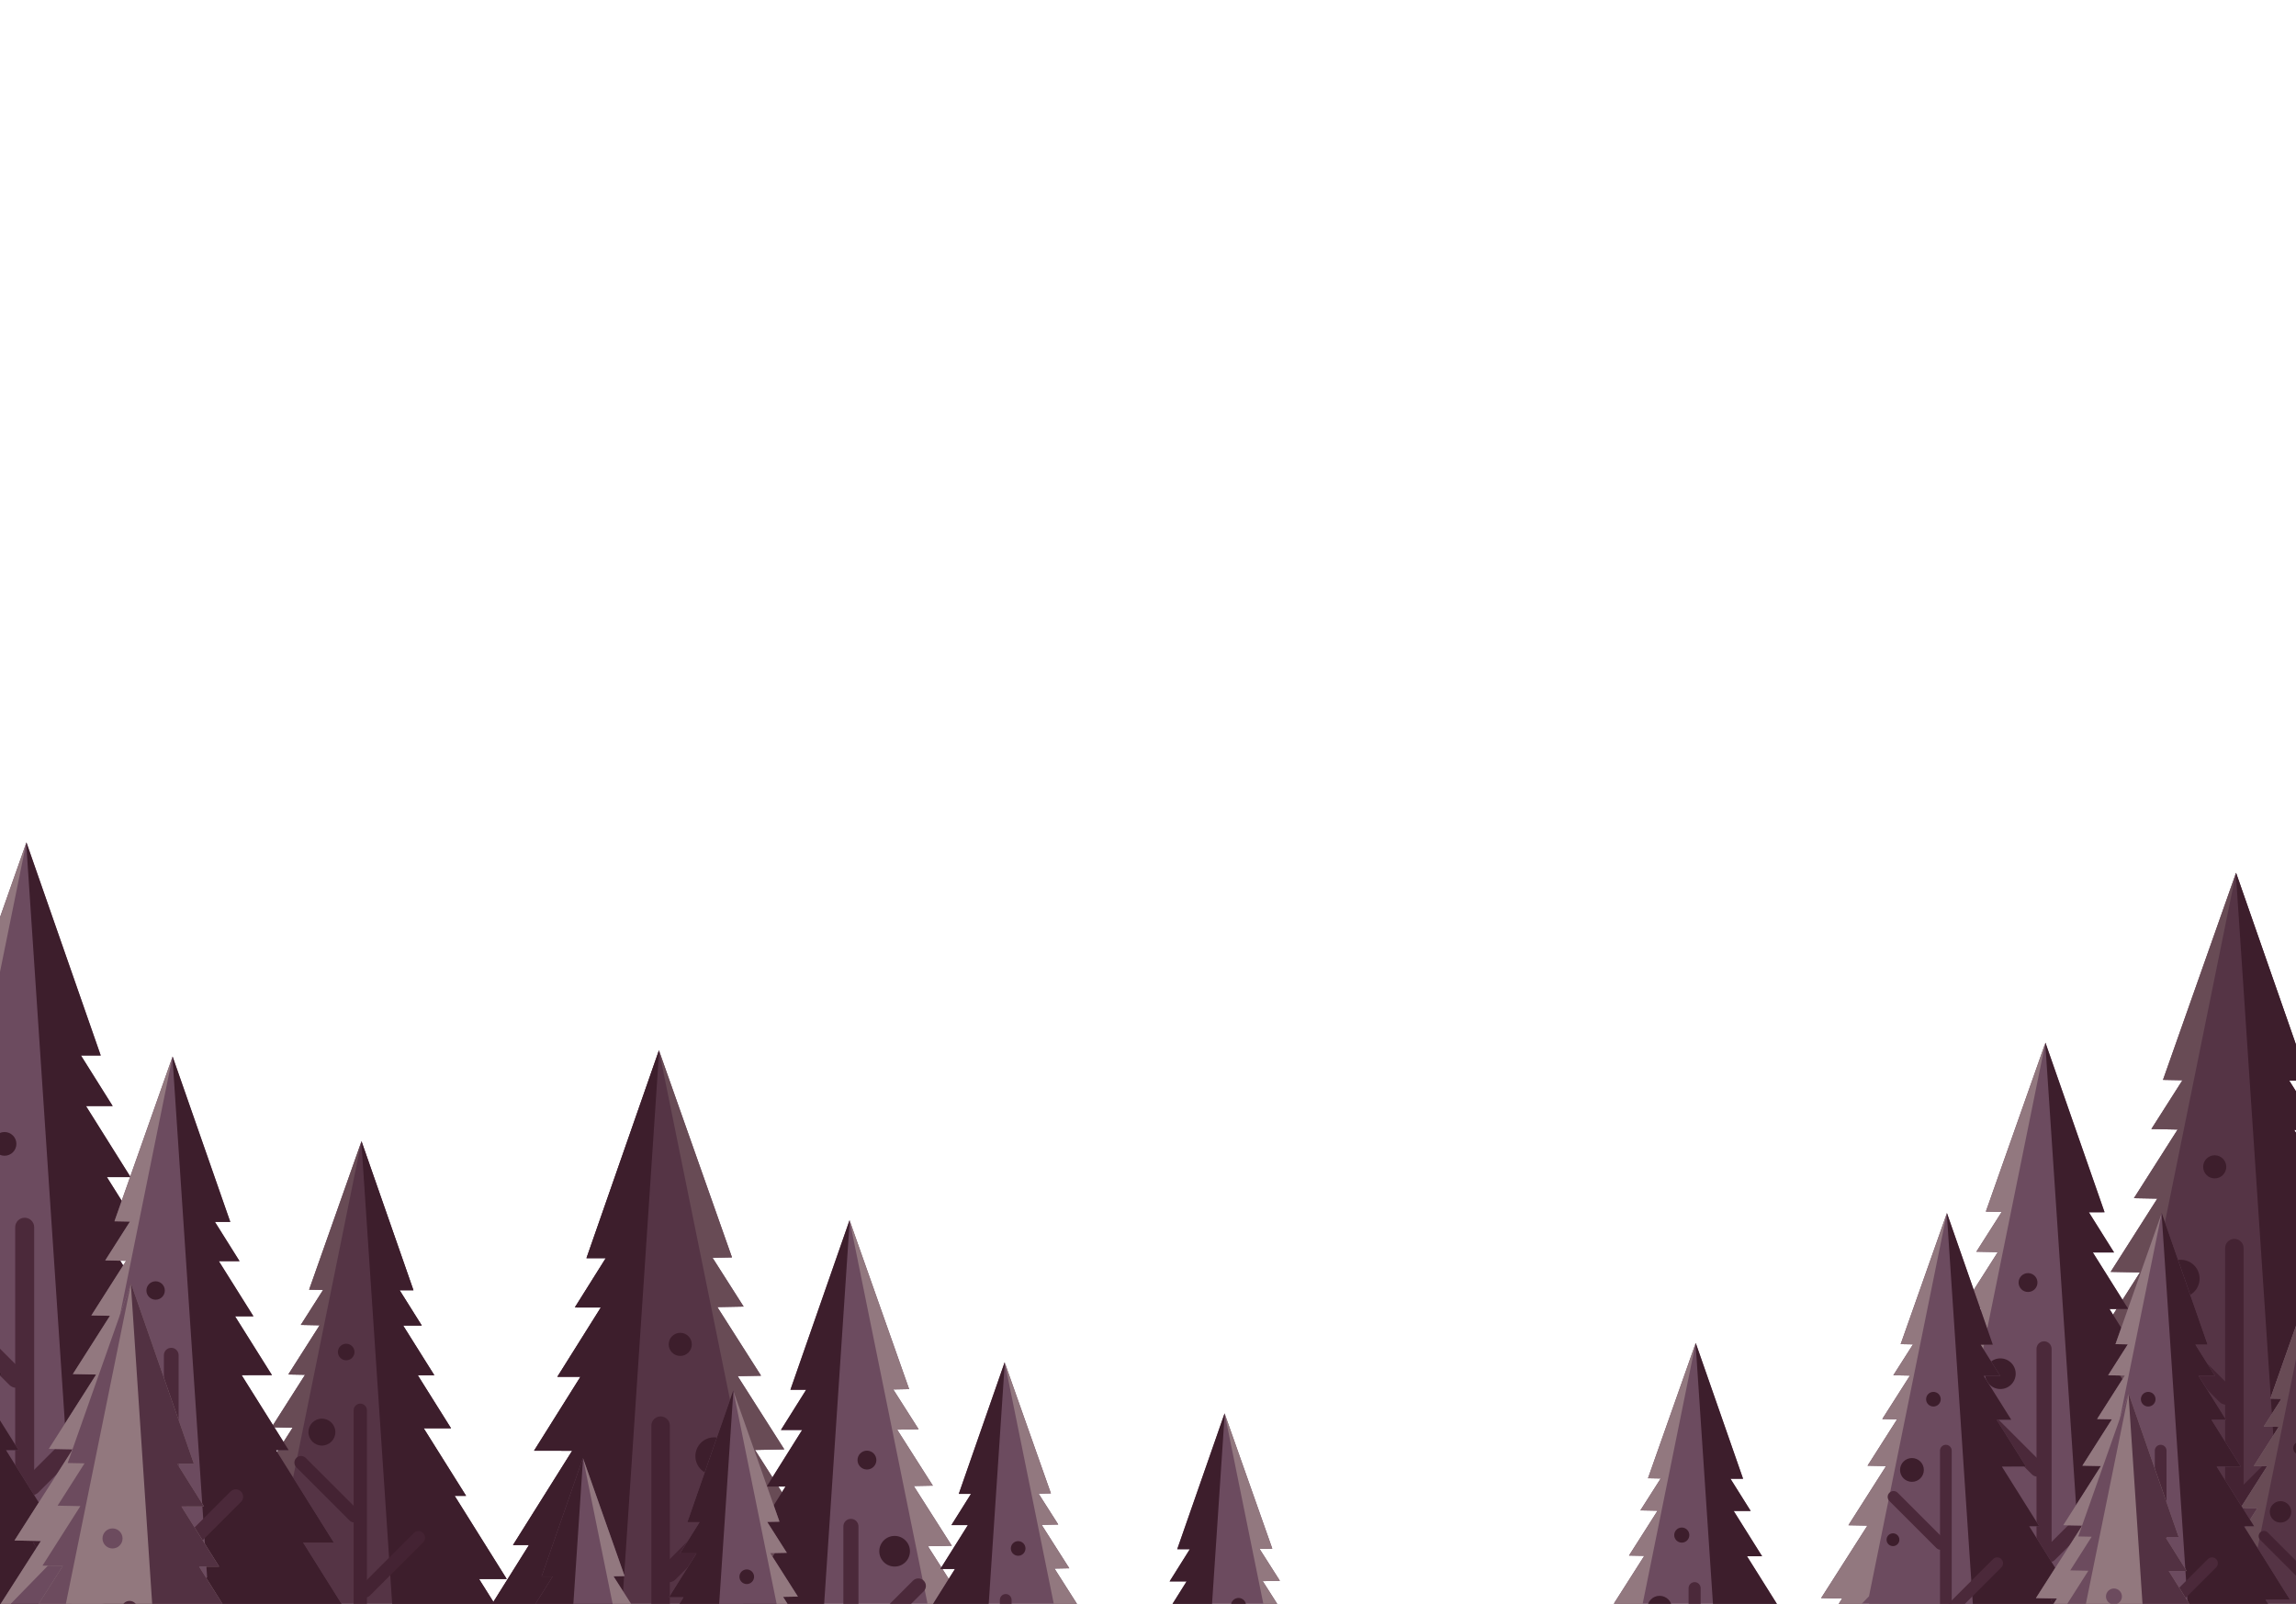 <?xml version="1.0" encoding="UTF-8" standalone="no"?>
<svg
   xmlns:dc="http://purl.org/dc/elements/1.1/"
   xmlns:cc="http://creativecommons.org/ns#"
   xmlns:rdf="http://www.w3.org/1999/02/22-rdf-syntax-ns#"
   xmlns:svg="http://www.w3.org/2000/svg"
   xmlns="http://www.w3.org/2000/svg"
   xmlns:sodipodi="http://sodipodi.sourceforge.net/DTD/sodipodi-0.dtd"
   xmlns:inkscape="http://www.inkscape.org/namespaces/inkscape"
   version="1.1"
   id="svg2"
   xml:space="preserve"
   width="1135.907"
   height="793.707"
   viewBox="0 0 1135.907 793.707"
   sodipodi:docname="Flag 03.ai"><defs
     id="defs6"><clipPath
       clipPathUnits="userSpaceOnUse"
       id="clipPath1092"><path
         id="path1090" /></clipPath></defs><sodipodi:namedview
     pagecolor="#ffffff"
     bordercolor="#666666"
     borderopacity="1"
     objecttolerance="10"
     gridtolerance="10"
     guidetolerance="10"
     inkscape:pageopacity="0"
     inkscape:pageshadow="2"
     inkscape:window-width="640"
     inkscape:window-height="480"
     id="namedview4" /><g
     id="g10"
     inkscape:groupmode="layer"
     inkscape:label="Flag 03"
     transform="matrix(1.333,0,0,-1.333,0,793.707)"><path
       d="M 0,0 H 851.93 V 595.281 H 0 Z"
       style="fill:#c1edfe;fill-opacity:0;fill-rule:nonzero;stroke:none"
       id="path12" /><g
       id="g14"><g
         id="g16"
         clip-path="url(#clipPath20)"><g
           id="g634"
           transform="translate(177.798,9.217)"><path
             d="m 0,0 h 10.268 l -19.326,30.881 4.245,0.004 -15.738,25.085 10.142,0.01 -12.338,19.668 6.141,0.007 -11.567,18.44 6.92,0.008 -8.226,13.112 5.126,0.006 -19.276,55.295 -19.433,-55.088 5.176,-0.1 -8.268,-12.984 6.988,-0.138 -11.626,-18.261 6.221,-0.12 -12.407,-19.488 7.789,-0.15 -15.832,-24.871 7.985,-0.154 -19.447,-30.473 8.819,-0.18 -19.876,-31.06 40.19,-0.821 h 87.035 z"
             style="fill:#6c4b5f;fill-opacity:1;fill-rule:nonzero;stroke:none"
             id="path636" /></g><g
           id="g638"
           transform="translate(134.114,171.576)"><path
             d="m 0,0 v 0 l -19.378,-54.932 5.176,-0.099 -8.269,-12.985 6.989,-0.137 -11.626,-18.261 6.22,-0.12 -12.406,-19.488 7.788,-0.151 -15.832,-24.87 7.985,-0.154 -19.447,-30.473 8.82,-0.181 -19.876,-31.059 31.166,31.99 z"
             style="fill:#92787f;fill-opacity:1;fill-rule:nonzero;stroke:none"
             id="path640" /></g><g
           id="g642"
           transform="translate(197.482,-22.155)"><path
             d="m 0,0 -19.685,31.372 h 10.268 l -19.325,30.881 4.244,0.004 -15.737,25.085 10.141,0.011 -12.338,19.668 6.141,0.006 -11.566,18.44 6.919,0.008 -8.226,13.112 5.127,0.006 -19.276,55.295 -0.055,-0.157 L -51.767,19.688 -127.225,0.821 -87.034,0 Z"
             style="fill:#3d1e2c;fill-opacity:1;fill-rule:nonzero;stroke:none"
             id="path644" /></g><g
           id="g646"
           transform="translate(136.18,-78.22)"><path
             d="m 0,0 c 0,-1.358 -1.103,-2.459 -2.462,-2.459 -1.357,0 -2.459,1.101 -2.459,2.459 v 150.094 c 0,1.358 1.102,2.462 2.459,2.462 1.359,0 2.462,-1.104 2.462,-2.462 z"
             style="fill:#4b293a;fill-opacity:1;fill-rule:nonzero;stroke:none"
             id="path648" /></g><g
           id="g650"
           transform="translate(137.259,3.04)"><path
             d="m 0,0 c -0.96,-0.96 -2.519,-0.96 -3.479,0.002 -0.96,0.96 -0.96,2.517 0,3.477 l 19.772,19.776 c 0.962,0.957 2.519,0.957 3.481,0 0.96,-0.962 0.96,-2.52 0,-3.482 z"
             style="fill:#4b293a;fill-opacity:1;fill-rule:nonzero;stroke:none"
             id="path652" /></g><g
           id="g654"
           transform="translate(133.246,34.407)"><path
             d="m 0,0 c 0.961,-0.96 0.961,-2.519 0,-3.481 -0.961,-0.959 -2.519,-0.959 -3.48,0 l -19.774,19.774 c -0.96,0.962 -0.96,2.519 0,3.481 0.962,0.959 2.519,0.959 3.481,0 z"
             style="fill:#4b293a;fill-opacity:1;fill-rule:nonzero;stroke:none"
             id="path656" /></g><g
           id="g658"
           transform="translate(131.568,93.498)"><path
             d="m 0,0 c 0,-1.698 -1.378,-3.075 -3.076,-3.075 -1.697,0 -3.075,1.377 -3.075,3.075 0,1.699 1.378,3.076 3.075,3.076 C -1.378,3.076 0,1.699 0,0"
             style="fill:#3d1e2c;fill-opacity:1;fill-rule:nonzero;stroke:none"
             id="path660" /></g><g
           id="g662"
           transform="translate(114.189,34.442)"><path
             d="m 0,0 c 0,-1.486 -1.204,-2.691 -2.69,-2.691 -1.488,0 -2.692,1.205 -2.692,2.691 0,1.486 1.204,2.691 2.692,2.691 C -1.204,2.691 0,1.486 0,0"
             style="fill:#3d1e2c;fill-opacity:1;fill-rule:nonzero;stroke:none"
             id="path664" /></g><g
           id="g666"
           transform="translate(124.469,63.764)"><path
             d="m 0,0 c 0,-2.76 -2.239,-4.998 -4.999,-4.998 -2.76,0 -4.997,2.238 -4.997,4.998 0,2.763 2.237,4.999 4.997,4.999 C -2.239,4.999 0,2.763 0,0"
             style="fill:#3d1e2c;fill-opacity:1;fill-rule:nonzero;stroke:none"
             id="path668" /></g><g
           id="g670"><g
             id="g672" /><g
             id="g684"><g
               clip-path="url(#clipPath676)"
               opacity="0.5"
               id="g682"><g
                 transform="translate(197.482,-22.155)"
                 id="g680"><path
                   d="m 0,0 -19.685,31.372 h 10.268 l -19.325,30.881 4.244,0.004 -15.737,25.085 10.141,0.011 -12.338,19.668 6.141,0.006 -11.566,18.44 6.919,0.008 -8.226,13.112 5.127,0.006 -19.276,55.295 -19.433,-55.088 5.176,-0.1 -8.269,-12.984 6.988,-0.138 -11.626,-18.261 6.221,-0.12 -12.406,-19.488 7.788,-0.15 -15.832,-24.871 7.985,-0.154 -19.447,-30.472 8.819,-0.181 L -127.225,0.821 -87.034,0 h 20.81 v -56.064 c 0,-1.359 1.102,-2.459 2.459,-2.459 1.36,0 2.462,1.1 2.462,2.459 l 0,56.064 z"
                   style="fill:#3d1e2c;fill-opacity:1;fill-rule:nonzero;stroke:none"
                   id="path678" /></g></g></g></g><g
           id="g686"
           transform="translate(72.221,50.191)"><path
             d="m 0,0 h 14.69 l -27.648,44.182 6.072,0.006 -22.513,35.886 14.508,0.016 -17.651,28.136 8.786,0.009 -16.548,26.381 9.9,0.011 -11.77,18.76 7.336,0.008 -27.578,79.106 -27.8,-78.81 7.403,-0.142 -11.828,-18.578 9.995,-0.194 -16.63,-26.127 8.899,-0.171 -17.748,-27.878 11.142,-0.217 -22.652,-35.581 11.424,-0.221 -27.82,-43.594 12.615,-0.258 -28.435,-44.436 57.499,-1.175 H 28.163 Z"
             style="fill:#6c4b5f;fill-opacity:1;fill-rule:nonzero;stroke:none"
             id="path688" /></g><g
           id="g690"
           transform="translate(9.726,282.469)"><path
             d="m 0,0 v 0 l -27.721,-78.586 7.403,-0.143 -11.828,-18.578 9.996,-0.193 -16.631,-26.127 8.899,-0.172 -17.748,-27.878 11.142,-0.217 -22.652,-35.581 11.424,-0.22 -27.82,-43.594 12.615,-0.258 -28.434,-44.436 44.588,45.767 z"
             style="fill:#92787f;fill-opacity:1;fill-rule:nonzero;stroke:none"
             id="path692" /></g><g
           id="g694"
           transform="translate(100.384,5.311)"><path
             d="m 0,0 -28.163,44.881 h 14.69 l -27.648,44.182 6.072,0.006 -22.514,35.886 14.509,0.016 -17.651,28.135 8.786,0.01 -16.548,26.381 9.9,0.011 -11.77,18.76 7.336,0.007 -27.578,79.107 -0.079,-0.224 L -74.059,28.168 -182.014,1.175 -124.515,0 Z"
             style="fill:#3d1e2c;fill-opacity:1;fill-rule:nonzero;stroke:none"
             id="path696" /></g><g
           id="g698"
           transform="translate(12.681,-74.897)"><path
             d="m 0,0 c 0,-1.94 -1.577,-3.517 -3.521,-3.517 -1.944,0 -3.518,1.577 -3.518,3.517 v 214.73 c 0,1.945 1.574,3.52 3.518,3.52 1.944,0 3.521,-1.575 3.521,-3.52 z"
             style="fill:#4b293a;fill-opacity:1;fill-rule:nonzero;stroke:none"
             id="path700" /></g><g
           id="g702"
           transform="translate(14.226,41.355)"><path
             d="m 0,0 c -1.374,-1.373 -3.604,-1.373 -4.979,0.003 -1.375,1.373 -1.375,3.602 0,4.976 L 23.31,33.268 c 1.375,1.373 3.603,1.373 4.978,0 1.374,-1.373 1.374,-3.603 0,-4.979 z"
             style="fill:#4b293a;fill-opacity:1;fill-rule:nonzero;stroke:none"
             id="path704" /></g><g
           id="g706"
           transform="translate(8.484,86.232)"><path
             d="m 0,0 c 1.374,-1.374 1.374,-3.604 0,-4.979 -1.375,-1.375 -3.604,-1.375 -4.979,0 l -28.289,28.29 c -1.375,1.374 -1.375,3.602 0,4.977 1.376,1.374 3.604,1.374 4.98,0 z"
             style="fill:#4b293a;fill-opacity:1;fill-rule:nonzero;stroke:none"
             id="path708" /></g><g
           id="g710"
           transform="translate(6.084,170.769)"><path
             d="m 0,0 c 0,-2.432 -1.972,-4.4 -4.4,-4.4 -2.429,0 -4.401,1.968 -4.401,4.4 0,2.429 1.972,4.4 4.401,4.4 C -1.972,4.4 0,2.429 0,0"
             style="fill:#3d1e2c;fill-opacity:1;fill-rule:nonzero;stroke:none"
             id="path712" /></g><g
           id="g714"
           transform="translate(12.289,22.761)"><path
             d="m 0,0 h 11.399 l -21.456,34.287 4.712,0.004 -17.47,27.851 11.258,0.011 -13.698,21.835 6.818,0.008 -12.841,20.472 7.682,0.01 -9.133,14.558 5.693,0.006 -21.403,61.39 -21.573,-61.161 5.744,-0.11 -9.177,-14.416 7.756,-0.15 -12.907,-20.277 6.907,-0.132 -13.774,-21.637 8.647,-0.167 -17.579,-27.613 8.866,-0.17 -21.591,-33.831 9.791,-0.202 -22.067,-34.483 44.623,-0.912 h 96.628 z"
             style="fill:#6c4b5f;fill-opacity:1;fill-rule:nonzero;stroke:none"
             id="path716" /></g><g
           id="g718"
           transform="translate(34.145,-12.068)"><path
             d="m 0,0 -21.855,34.829 h 11.399 l -21.456,34.287 4.712,0.004 -17.471,27.851 11.259,0.011 -13.698,21.835 6.818,0.008 -12.842,20.472 7.683,0.01 -9.133,14.558 5.692,0.006 -21.403,61.39 -0.06,-0.174 L -57.473,21.857 -141.251,0.912 -96.629,0 Z"
             style="fill:#3d1e2c;fill-opacity:1;fill-rule:nonzero;stroke:none"
             id="path720" /></g><g
           id="g722"
           transform="translate(112.496,22.761)"><path
             d="m 0,0 h 11.4 l -21.456,34.287 4.712,0.004 -17.47,27.851 11.257,0.011 -13.697,21.835 6.818,0.008 -12.841,20.472 7.681,0.01 -9.133,14.558 5.694,0.006 -21.403,61.39 -21.574,-61.161 5.744,-0.11 -9.177,-14.416 7.756,-0.15 -12.906,-20.277 6.906,-0.132 -13.773,-21.637 8.647,-0.167 -17.579,-27.613 8.866,-0.17 -21.591,-33.831 9.79,-0.202 -22.067,-34.483 44.623,-0.912 h 96.628 z"
             style="fill:#6c4b5f;fill-opacity:1;fill-rule:nonzero;stroke:none"
             id="path724" /></g><g
           id="g726"
           transform="translate(63.997,203.019)"><path
             d="m 0,0 v 0 l -21.513,-60.986 5.744,-0.111 -9.177,-14.416 7.756,-0.15 -12.906,-20.276 6.906,-0.133 -13.773,-21.637 8.647,-0.167 -17.579,-27.613 8.866,-0.17 -21.591,-33.831 9.79,-0.201 -22.066,-34.484 34.603,35.516 z"
             style="fill:#92787f;fill-opacity:1;fill-rule:nonzero;stroke:none"
             id="path728" /></g><g
           id="g730"
           transform="translate(134.352,-12.068)"><path
             d="m 0,0 -21.855,34.829 h 11.4 l -21.456,34.287 4.712,0.004 -17.471,27.851 11.258,0.011 -13.697,21.835 6.818,0.008 -12.842,20.472 7.682,0.01 -9.133,14.558 5.693,0.006 -21.403,61.39 -0.06,-0.174 L -57.473,21.857 -141.251,0.912 -96.629,0 Z"
             style="fill:#3d1e2c;fill-opacity:1;fill-rule:nonzero;stroke:none"
             id="path732" /></g><g
           id="g734"
           transform="translate(66.29,-74.314)"><path
             d="m 0,0 c 0,-1.506 -1.224,-2.729 -2.732,-2.729 -1.508,0 -2.731,1.223 -2.731,2.729 v 166.642 c 0,1.508 1.223,2.731 2.731,2.731 1.508,0 2.732,-1.223 2.732,-2.731 z"
             style="fill:#4b293a;fill-opacity:1;fill-rule:nonzero;stroke:none"
             id="path736" /></g><g
           id="g738"
           transform="translate(67.489,15.902)"><path
             d="m 0,0 c -1.066,-1.063 -2.797,-1.063 -3.864,0.002 -1.066,1.068 -1.066,2.796 0,3.864 l 21.953,21.952 c 1.067,1.067 2.797,1.067 3.864,0 1.067,-1.065 1.067,-2.795 0,-3.863 z"
             style="fill:#4b293a;fill-opacity:1;fill-rule:nonzero;stroke:none"
             id="path740" /></g><g
           id="g742"
           transform="translate(63.033,50.728)"><path
             d="m 0,0 c 1.066,-1.065 1.066,-2.795 0,-3.863 -1.066,-1.067 -2.795,-1.067 -3.863,0 l -21.954,21.955 c -1.066,1.065 -1.066,2.795 0,3.863 1.068,1.066 2.796,1.066 3.865,0 z"
             style="fill:#4b293a;fill-opacity:1;fill-rule:nonzero;stroke:none"
             id="path744" /></g><g
           id="g746"
           transform="translate(61.171,116.334)"><path
             d="m 0,0 c 0,-1.885 -1.53,-3.414 -3.415,-3.414 -1.885,0 -3.415,1.529 -3.415,3.414 0,1.887 1.53,3.416 3.415,3.416 C -1.53,3.416 0,1.887 0,0"
             style="fill:#3d1e2c;fill-opacity:1;fill-rule:nonzero;stroke:none"
             id="path748" /></g><g
           id="g750"
           transform="translate(41.876,50.769)"><path
             d="m 0,0 c 0,-1.649 -1.337,-2.987 -2.986,-2.987 -1.652,0 -2.989,1.338 -2.989,2.987 0,1.65 1.337,2.988 2.989,2.988 C -1.337,2.988 0,1.65 0,0"
             style="fill:#3d1e2c;fill-opacity:1;fill-rule:nonzero;stroke:none"
             id="path752" /></g><g
           id="g754"
           transform="translate(53.289,83.324)"><path
             d="m 0,0 c 0,-3.064 -2.485,-5.549 -5.551,-5.549 -3.064,0 -5.548,2.485 -5.548,5.549 0,3.064 2.484,5.549 5.548,5.549 C -2.485,5.549 0,3.064 0,0"
             style="fill:#3d1e2c;fill-opacity:1;fill-rule:nonzero;stroke:none"
             id="path756" /></g><g
           id="g758"
           transform="translate(101.416,-77.685)"><path
             d="m 0,0 h 12.422 l -23.383,37.363 5.135,0.005 -19.037,30.35 12.268,0.013 -14.926,23.795 7.43,0.006 -13.994,22.311 8.369,0.01 -9.951,15.865 6.203,0.005 -23.323,66.9 -23.51,-66.648 6.261,-0.121 -10.002,-15.712 8.451,-0.163 -14.062,-22.097 7.526,-0.144 -15.009,-23.576 9.422,-0.183 -19.155,-30.089 9.659,-0.188 -23.527,-36.866 10.67,-0.219 -24.047,-37.58 48.624,-0.993 h 105.3 z"
             style="fill:#92787e;fill-opacity:1;fill-rule:nonzero;stroke:none"
             id="path760" /></g><g
           id="g762"
           transform="translate(48.565,118.75)"><path
             d="m 0,0 v 0 l -23.445,-66.46 6.26,-0.121 -10.002,-15.712 8.452,-0.163 -14.063,-22.097 7.527,-0.143 -15.009,-23.576 9.422,-0.184 -19.156,-30.089 9.66,-0.187 -23.528,-36.867 10.67,-0.218 -24.047,-37.58 37.708,38.706 z"
             style="fill:#6c4b5e;fill-opacity:1;fill-rule:nonzero;stroke:none"
             id="path764" /></g><g
           id="g766"
           transform="translate(125.231,-115.641)"><path
             d="m 0,0 -23.814,37.956 h 12.421 l -23.382,37.363 5.134,0.005 -19.037,30.35 12.269,0.014 -14.927,23.794 7.431,0.006 -13.994,22.311 8.369,0.01 -9.951,15.865 6.203,0.005 -23.324,66.9 -0.064,-0.188 L -62.629,23.822 -153.925,0.993 -105.301,0 Z"
             style="fill:#523142;fill-opacity:1;fill-rule:nonzero;stroke:none"
             id="path768" /></g><g
           id="g770"
           transform="translate(51.062,-183.471)"><path
             d="m 0,0 c 0,-1.641 -1.334,-2.975 -2.978,-2.975 -1.644,0 -2.975,1.334 -2.975,2.975 v 181.594 c 0,1.643 1.331,2.976 2.975,2.976 1.644,0 2.978,-1.333 2.978,-2.976 z"
             style="fill:#4b293a;fill-opacity:1;fill-rule:nonzero;stroke:none"
             id="path772" /></g><g
           id="g774"
           transform="translate(45.484,24.287)"><path
             d="m 0,0 c 0,-2.055 -1.669,-3.723 -3.721,-3.723 -2.057,0 -3.723,1.668 -3.723,3.723 0,2.055 1.666,3.722 3.723,3.722 C -1.669,3.722 0,2.055 0,0"
             style="fill:#6c4b5e;fill-opacity:1;fill-rule:nonzero;stroke:none"
             id="path776" /></g><g
           id="g778"
           transform="translate(890.762,44.657)"><path
             d="m 0,0 h 14.326 l -26.963,43.086 5.922,0.008 -21.955,34.994 14.149,0.016 -17.213,27.439 8.568,0.009 -16.139,25.727 9.655,0.011 -11.477,18.294 7.154,0.008 -26.896,77.145 -27.11,-76.856 7.219,-0.139 -11.533,-18.117 9.746,-0.189 -16.219,-25.479 8.68,-0.167 -17.309,-27.187 10.866,-0.212 -22.09,-34.698 11.14,-0.216 -27.13,-42.512 12.304,-0.254 -27.73,-43.334 56.074,-1.143 H 27.465 Z"
             style="fill:#6c4b5f;fill-opacity:1;fill-rule:nonzero;stroke:none"
             id="path780" /></g><g
           id="g782"
           transform="translate(829.817,271.177)"><path
             d="m 0,0 v 0 l -27.033,-76.639 7.219,-0.138 -11.534,-18.118 9.746,-0.189 -16.218,-25.479 8.679,-0.166 -17.308,-27.188 10.865,-0.212 -22.09,-34.697 11.141,-0.217 -27.131,-42.512 12.305,-0.254 -27.731,-43.334 43.483,44.633 z"
             style="fill:#92787f;fill-opacity:1;fill-rule:nonzero;stroke:none"
             id="path784" /></g><g
           id="g786"
           transform="translate(918.227,0.892)"><path
             d="m 0,0 -27.465,43.766 h 14.326 l -26.963,43.086 5.922,0.007 -21.955,34.995 14.149,0.016 -17.213,27.439 8.568,0.008 -16.139,25.728 9.655,0.011 -11.477,18.294 7.154,0.007 -26.896,77.146 -0.076,-0.218 L -72.223,27.466 -177.5,1.143 -121.426,0 Z"
             style="fill:#3d1e2c;fill-opacity:1;fill-rule:nonzero;stroke:none"
             id="path788" /></g><g
           id="g790"
           transform="translate(832.7,-77.331)"><path
             d="m 0,0 c 0,-1.891 -1.539,-3.429 -3.434,-3.429 -1.896,0 -3.431,1.538 -3.431,3.429 v 209.408 c 0,1.896 1.535,3.432 3.431,3.432 1.895,0 3.434,-1.536 3.434,-3.432 z"
             style="fill:#4b293a;fill-opacity:1;fill-rule:nonzero;stroke:none"
             id="path792" /></g><g
           id="g794"
           transform="translate(834.206,36.04)"><path
             d="m 0,0 c -1.34,-1.34 -3.516,-1.34 -4.855,0.003 -1.34,1.341 -1.34,3.514 0,4.852 l 27.585,27.59 c 1.342,1.337 3.516,1.337 4.858,0 1.338,-1.341 1.338,-3.514 0,-4.855 z"
             style="fill:#4b293a;fill-opacity:1;fill-rule:nonzero;stroke:none"
             id="path796" /></g><g
           id="g798"
           transform="translate(828.606,79.804)"><path
             d="m 0,0 c 1.34,-1.34 1.34,-3.514 0,-4.855 -1.34,-1.34 -3.514,-1.34 -4.855,0 l -27.588,27.587 c -1.34,1.342 -1.34,3.514 0,4.856 1.341,1.34 3.515,1.34 4.857,0 z"
             style="fill:#4b293a;fill-opacity:1;fill-rule:nonzero;stroke:none"
             id="path800" /></g><g
           id="g802"
           transform="translate(826.266,162.245)"><path
             d="m 0,0 c 0,-2.37 -1.924,-4.29 -4.293,-4.29 -2.367,0 -4.289,1.92 -4.289,4.29 0,2.37 1.922,4.293 4.289,4.293 C -1.924,4.293 0,2.37 0,0"
             style="fill:#3d1e2c;fill-opacity:1;fill-rule:nonzero;stroke:none"
             id="path804" /></g><g
           id="g806"
           transform="translate(802.02,79.853)"><path
             d="m 0,0 c 0,-2.074 -1.68,-3.757 -3.756,-3.757 -2.074,0 -3.754,1.683 -3.754,3.757 0,2.073 1.68,3.755 3.754,3.755 C -1.68,3.755 0,2.073 0,0"
             style="fill:#3d1e2c;fill-opacity:1;fill-rule:nonzero;stroke:none"
             id="path808" /></g><g
           id="g810"
           transform="translate(816.362,120.763)"><path
             d="m 0,0 c 0,-3.851 -3.125,-6.973 -6.975,-6.973 -3.853,0 -6.972,3.122 -6.972,6.973 0,3.852 3.119,6.975 6.972,6.975 C -3.125,6.975 0,3.852 0,0"
             style="fill:#3d1e2c;fill-opacity:1;fill-rule:nonzero;stroke:none"
             id="path812" /></g><g
           id="g814"><g
             id="g816" /><g
             id="g828"><g
               clip-path="url(#clipPath820)"
               opacity="0.5"
               id="g826"><g
                 transform="translate(918.227,0.892)"
                 id="g824"><path
                   d="m 0,0 -27.465,43.766 h 14.326 l -26.963,43.086 5.922,0.007 -21.955,34.995 14.149,0.016 -17.213,27.439 8.568,0.008 -16.139,25.728 9.655,0.011 -11.477,18.294 7.154,0.007 -26.896,77.146 -27.109,-76.857 7.218,-0.138 -11.533,-18.117 9.746,-0.19 -16.218,-25.478 8.679,-0.167 -17.308,-27.188 10.865,-0.212 -22.09,-34.697 11.141,-0.217 L -162.074,44.73 -149.77,44.477 -177.5,1.143 -121.426,0 h 29.033 v -78.223 c 0,-1.89 1.536,-3.428 3.432,-3.428 1.895,0 3.434,1.538 3.434,3.428 V 0 Z"
                   style="fill:#3d1e2c;fill-opacity:1;fill-rule:nonzero;stroke:none"
                   id="path822" /></g></g></g></g><g
           id="g830"
           transform="translate(892.801,-9.24)"><path
             d="m 0,0 h 8.168 l -15.375,24.568 3.377,0.003 -12.52,19.957 8.069,0.009 -9.817,15.648 4.887,0.005 -9.203,14.67 5.506,0.006 -6.545,10.432 4.078,0.005 -15.336,43.992 -15.459,-43.827 4.117,-0.08 -6.578,-10.33 5.559,-0.109 -9.248,-14.528 4.947,-0.096 -9.869,-15.505 6.195,-0.12 -12.596,-19.785 6.354,-0.123 -15.471,-24.243 7.016,-0.145 -15.813,-24.71 31.975,-0.653 H 15.66 Z"
             style="fill:#6c4b5f;fill-opacity:1;fill-rule:nonzero;stroke:none"
             id="path832" /></g><g
           id="g834"
           transform="translate(858.047,119.931)"><path
             d="m 0,0 v 0 l -15.416,-43.703 4.117,-0.08 -6.578,-10.33 5.559,-0.109 -9.248,-14.528 4.947,-0.096 -9.869,-15.505 6.195,-0.12 -12.596,-19.785 6.354,-0.123 -15.471,-24.243 7.016,-0.145 -15.813,-24.71 24.795,25.452 z"
             style="fill:#92787f;fill-opacity:1;fill-rule:nonzero;stroke:none"
             id="path836" /></g><g
           id="g838"
           transform="translate(908.461,-34.199)"><path
             d="m 0,0 -15.66,24.959 h 8.168 l -15.375,24.568 3.377,0.003 -12.52,19.957 8.069,0.009 -9.817,15.648 4.887,0.005 -9.203,14.67 5.506,0.006 -6.545,10.432 4.078,0.005 -15.336,43.992 -0.043,-0.124 9.23,-138.467 L -101.217,0.653 -69.242,0 Z"
             style="fill:#3d1e2c;fill-opacity:1;fill-rule:nonzero;stroke:none"
             id="path840" /></g><g
           id="g842"
           transform="translate(857.356,10.801)"><path
             d="m 0,0 c 0.766,-0.764 0.766,-2.004 0,-2.77 -0.764,-0.763 -2.002,-0.763 -2.768,0 L -18.5,12.962 c -0.764,0.766 -0.764,2.005 0,2.769 0.766,0.764 2.004,0.764 2.77,0 z"
             style="fill:#4b293a;fill-opacity:1;fill-rule:nonzero;stroke:none"
             id="path844" /></g><g
           id="g846"
           transform="translate(856.022,57.812)"><path
             d="m 0,0 c 0,-1.351 -1.096,-2.446 -2.447,-2.446 -1.352,0 -2.448,1.095 -2.448,2.446 0,1.352 1.096,2.448 2.448,2.448 C -1.096,2.448 0,1.352 0,0"
             style="fill:#3d1e2c;fill-opacity:1;fill-rule:nonzero;stroke:none"
             id="path848" /></g><g
           id="g850"
           transform="translate(842.196,10.829)"><path
             d="m 0,0 c 0,-1.183 -0.959,-2.142 -2.141,-2.142 -1.183,0 -2.142,0.959 -2.142,2.142 0,1.182 0.959,2.141 2.142,2.141 C -0.959,2.141 0,1.182 0,0"
             style="fill:#3d1e2c;fill-opacity:1;fill-rule:nonzero;stroke:none"
             id="path852" /></g><g
           id="g854"
           transform="translate(850.374,34.157)"><path
             d="m 0,0 c 0,-2.196 -1.781,-3.977 -3.977,-3.977 -2.197,0 -3.976,1.781 -3.976,3.977 0,2.197 1.779,3.977 3.976,3.977 C -1.781,3.977 0,2.197 0,0"
             style="fill:#3d1e2c;fill-opacity:1;fill-rule:nonzero;stroke:none"
             id="path856" /></g><g
           id="g858"><g
             id="g860" /><g
             id="g872"><g
               clip-path="url(#clipPath864)"
               opacity="0.5"
               id="g870"><g
                 transform="translate(908.461,-34.199)"
                 id="g868"><path
                   d="m 0,0 -15.66,24.959 h 8.168 l -15.375,24.568 3.377,0.003 -12.52,19.957 8.069,0.009 -9.817,15.648 4.887,0.005 -9.203,14.67 5.506,0.006 -6.545,10.432 4.078,0.005 -15.336,43.992 -15.459,-43.827 4.117,-0.08 -6.578,-10.33 5.559,-0.109 -9.248,-14.528 4.947,-0.096 -9.869,-15.505 6.195,-0.12 -12.596,-19.785 6.354,-0.123 L -92.42,25.508 -85.404,25.363 -101.217,0.653 -69.242,0 h 16.556 v -44.604 c 0,-1.081 0.875,-1.957 1.957,-1.957 1.081,0 1.958,0.876 1.958,1.957 l 0,44.604 z"
                   style="fill:#3d1e2c;fill-opacity:1;fill-rule:nonzero;stroke:none"
                   id="path866" /></g></g></g></g><g
           id="g874"
           transform="translate(669.125,-51.295)"><path
             d="m 0,0 h 9.359 l -17.617,28.152 3.869,0.004 -14.343,22.866 9.244,0.011 -11.248,17.929 5.599,0.006 -10.545,16.809 6.309,0.007 -7.5,11.954 4.674,0.005 -17.572,50.406 -17.713,-50.216 4.714,-0.092 -7.537,-11.837 6.371,-0.124 -10.597,-16.648 5.67,-0.109 -11.309,-17.765 7.1,-0.138 -14.434,-22.672 7.279,-0.141 -17.728,-27.777 8.041,-0.166 -18.119,-28.314 36.637,-0.748 h 79.341 z"
             style="fill:#6c4b5f;fill-opacity:1;fill-rule:nonzero;stroke:none"
             id="path876" /></g><g
           id="g878"
           transform="translate(629.303,96.712)"><path
             d="m 0,0 v 0 l -17.662,-50.074 4.715,-0.092 -7.537,-11.837 6.371,-0.124 -10.598,-16.647 5.67,-0.11 -11.309,-17.764 7.1,-0.139 -14.434,-22.672 7.28,-0.141 -17.729,-27.777 8.041,-0.166 -18.119,-28.313 28.412,29.162 z"
             style="fill:#92787f;fill-opacity:1;fill-rule:nonzero;stroke:none"
             id="path880" /></g><g
           id="g882"
           transform="translate(687.071,-79.893)"><path
             d="m 0,0 -17.945,28.598 h 9.359 l -17.617,28.152 3.869,0.004 -14.344,22.866 9.244,0.011 -11.248,17.929 5.6,0.005 -10.545,16.81 6.309,0.007 -7.5,11.954 4.673,0.005 -17.572,50.406 -0.051,-0.143 L -47.189,17.947 -115.979,0.748 -79.342,0 Z"
             style="fill:#3d1e2c;fill-opacity:1;fill-rule:nonzero;stroke:none"
             id="path884" /></g><g
           id="g886"
           transform="translate(631.186,-131.002)"><path
             d="m 0,0 c 0,-1.237 -1.004,-2.241 -2.244,-2.241 -1.238,0 -2.24,1.004 -2.24,2.241 v 136.827 c 0,1.238 1.002,2.243 2.24,2.243 1.24,0 2.244,-1.005 2.244,-2.243 z"
             style="fill:#4b293a;fill-opacity:1;fill-rule:nonzero;stroke:none"
             id="path888" /></g><g
           id="g890"
           transform="translate(626.983,25.537)"><path
             d="m 0,0 c 0,-1.549 -1.256,-2.804 -2.805,-2.804 -1.547,0 -2.802,1.255 -2.802,2.804 0,1.548 1.255,2.805 2.802,2.805 C -1.256,2.805 0,1.548 0,0"
             style="fill:#3d1e2c;fill-opacity:1;fill-rule:nonzero;stroke:none"
             id="path892" /></g><g
           id="g894"
           transform="translate(620.51,-1.567)"><path
             d="m 0,0 c 0,-2.516 -2.041,-4.557 -4.557,-4.557 -2.515,0 -4.554,2.041 -4.554,4.557 0,2.517 2.039,4.556 4.554,4.556 C -2.041,4.556 0,2.517 0,0"
             style="fill:#3d1e2c;fill-opacity:1;fill-rule:nonzero;stroke:none"
             id="path896" /></g><g
           id="g898"
           transform="translate(808.805,23.358)"><path
             d="m 0,0 h 11.688 l -21.997,35.15 4.83,0.006 -17.91,28.55 11.543,0.012 -14.043,22.386 6.989,0.007 -13.164,20.988 7.875,0.008 -9.364,14.925 5.838,0.007 -21.941,62.936 -22.117,-62.701 5.888,-0.113 -9.41,-14.78 7.953,-0.154 -13.232,-20.787 7.08,-0.135 -14.119,-22.18 8.863,-0.173 -18.02,-28.307 9.088,-0.176 -22.134,-34.682 10.039,-0.206 -22.623,-35.352 45.744,-0.935 h 99.062 z"
             style="fill:#6c4b5f;fill-opacity:1;fill-rule:nonzero;stroke:none"
             id="path900" /></g><g
           id="g902"
           transform="translate(759.086,208.155)"><path
             d="m 0,0 v 0 l -22.055,-62.522 5.889,-0.114 -9.41,-14.78 7.953,-0.154 -13.232,-20.786 7.08,-0.136 -14.12,-22.18 8.864,-0.173 -18.02,-28.307 9.088,-0.176 -22.135,-34.682 10.039,-0.206 -22.623,-35.352 35.475,36.412 z"
             style="fill:#92787f;fill-opacity:1;fill-rule:nonzero;stroke:none"
             id="path904" /></g><g
           id="g906"
           transform="translate(831.211,-12.348)"><path
             d="m 0,0 -22.406,35.706 h 11.687 l -21.996,35.15 4.83,0.006 -17.91,28.55 11.543,0.012 -14.043,22.386 6.988,0.007 -13.164,20.988 7.875,0.008 -9.363,14.925 5.838,0.007 -21.942,62.936 -0.062,-0.178 L -58.92,22.409 -144.807,0.935 -99.063,0 Z"
             style="fill:#3d1e2c;fill-opacity:1;fill-rule:nonzero;stroke:none"
             id="path908" /></g><g
           id="g910"
           transform="translate(761.436,-76.161)"><path
             d="M 0,0 C 0,-1.543 -1.254,-2.797 -2.801,-2.797 -4.348,-2.797 -5.6,-1.543 -5.6,0 v 170.837 c 0,1.547 1.252,2.8 2.799,2.8 1.547,0 2.801,-1.253 2.801,-2.8 z"
             style="fill:#4b293a;fill-opacity:1;fill-rule:nonzero;stroke:none"
             id="path912" /></g><g
           id="g914"
           transform="translate(762.665,16.329)"><path
             d="m 0,0 c -1.092,-1.093 -2.867,-1.093 -3.959,0.002 -1.094,1.093 -1.094,2.866 0,3.959 l 22.504,22.506 c 1.096,1.093 2.867,1.093 3.963,0 1.092,-1.093 1.092,-2.866 0,-3.961 z"
             style="fill:#4b293a;fill-opacity:1;fill-rule:nonzero;stroke:none"
             id="path916" /></g><g
           id="g918"
           transform="translate(758.098,52.032)"><path
             d="m 0,0 c 1.094,-1.093 1.094,-2.867 0,-3.961 -1.094,-1.094 -2.867,-1.094 -3.961,0 l -22.506,22.506 c -1.094,1.094 -1.094,2.866 0,3.961 1.094,1.093 2.867,1.093 3.961,0 z"
             style="fill:#4b293a;fill-opacity:1;fill-rule:nonzero;stroke:none"
             id="path920" /></g><g
           id="g922"
           transform="translate(756.188,119.288)"><path
             d="m 0,0 c 0,-1.934 -1.568,-3.5 -3.5,-3.5 -1.934,0 -3.502,1.566 -3.502,3.5 0,1.934 1.568,3.502 3.502,3.502 C -1.568,3.502 0,1.934 0,0"
             style="fill:#3d1e2c;fill-opacity:1;fill-rule:nonzero;stroke:none"
             id="path924" /></g><g
           id="g926"
           transform="translate(736.409,52.072)"><path
             d="m 0,0 c 0,-1.692 -1.371,-3.065 -3.063,-3.065 -1.693,0 -3.064,1.373 -3.064,3.065 0,1.69 1.371,3.063 3.064,3.063 C -1.371,3.063 0,1.69 0,0"
             style="fill:#3d1e2c;fill-opacity:1;fill-rule:nonzero;stroke:none"
             id="path928" /></g><g
           id="g930"
           transform="translate(748.108,85.446)"><path
             d="m 0,0 c 0,-3.142 -2.549,-5.688 -5.689,-5.688 -3.143,0 -5.69,2.546 -5.69,5.688 0,3.142 2.547,5.689 5.69,5.689 C -2.549,5.689 0,3.142 0,0"
             style="fill:#3d1e2c;fill-opacity:1;fill-rule:nonzero;stroke:none"
             id="path932" /></g><g
           id="g934"
           transform="translate(761.125,1.535)"><path
             d="m 0,0 h 9.068 l -17.07,27.278 3.75,0.003 -13.9,22.157 8.957,0.01 -10.897,17.371 5.424,0.007 -10.217,16.287 6.112,0.007 -7.266,11.583 4.529,0.005 -17.027,48.841 -17.164,-48.658 4.57,-0.088 -7.303,-11.47 6.172,-0.119 -10.267,-16.132 5.494,-0.105 -10.959,-17.214 6.879,-0.133 -13.985,-21.969 7.053,-0.135 -17.176,-26.916 7.789,-0.16 -17.556,-27.434 35.5,-0.725 h 76.877 z"
             style="fill:#6c4b5f;fill-opacity:1;fill-rule:nonzero;stroke:none"
             id="path936" /></g><g
           id="g938"
           transform="translate(722.54,144.946)"><path
             d="m 0,0 v 0 l -17.115,-48.521 4.57,-0.087 -7.303,-11.47 6.172,-0.119 -10.267,-16.132 5.494,-0.106 -10.959,-17.213 6.879,-0.133 -13.985,-21.969 7.053,-0.135 -17.176,-26.916 7.789,-0.16 -17.556,-27.435 27.529,28.257 z"
             style="fill:#92787f;fill-opacity:1;fill-rule:nonzero;stroke:none"
             id="path940" /></g><g
           id="g942"
           transform="translate(778.512,-26.174)"><path
             d="m 0,0 -17.387,27.709 h 9.069 l -17.071,27.278 3.75,0.003 -13.9,22.157 8.957,0.01 -10.897,17.371 5.424,0.007 -10.216,16.287 6.111,0.007 -7.266,11.583 4.53,0.005 -17.028,48.841 -0.049,-0.138 L -45.725,17.39 -112.377,0.725 -76.877,0 Z"
             style="fill:#3d1e2c;fill-opacity:1;fill-rule:nonzero;stroke:none"
             id="path944" /></g><g
           id="g946"
           transform="translate(724.364,-75.696)"><path
             d="m 0,0 c 0,-1.198 -0.975,-2.171 -2.174,-2.171 -1.199,0 -2.172,0.973 -2.172,2.171 v 132.577 c 0,1.2 0.973,2.173 2.172,2.173 1.199,0 2.174,-0.973 2.174,-2.173 z"
             style="fill:#4b293a;fill-opacity:1;fill-rule:nonzero;stroke:none"
             id="path948" /></g><g
           id="g950"
           transform="translate(725.317,-3.921)"><path
             d="m 0,0 c -0.848,-0.847 -2.225,-0.847 -3.074,0.002 -0.848,0.85 -0.848,2.224 0,3.073 l 17.467,17.466 c 0.849,0.848 2.224,0.848 3.074,0 0.847,-0.849 0.847,-2.225 0,-3.074 z"
             style="fill:#4b293a;fill-opacity:1;fill-rule:nonzero;stroke:none"
             id="path952" /></g><g
           id="g954"
           transform="translate(721.772,23.786)"><path
             d="m 0,0 c 0.85,-0.848 0.85,-2.225 0,-3.074 -0.848,-0.848 -2.223,-0.848 -3.072,0 l -17.467,17.467 c -0.848,0.848 -0.848,2.224 0,3.074 0.85,0.847 2.225,0.847 3.074,0 z"
             style="fill:#4b293a;fill-opacity:1;fill-rule:nonzero;stroke:none"
             id="path956" /></g><g
           id="g958"
           transform="translate(720.292,75.981)"><path
             d="m 0,0 c 0,-1.5 -1.217,-2.717 -2.717,-2.717 -1.5,0 -2.717,1.217 -2.717,2.717 0,1.5 1.217,2.717 2.717,2.717 C -1.217,2.717 0,1.5 0,0"
             style="fill:#3d1e2c;fill-opacity:1;fill-rule:nonzero;stroke:none"
             id="path960" /></g><g
           id="g962"
           transform="translate(704.94,23.817)"><path
             d="m 0,0 c 0,-1.312 -1.062,-2.377 -2.375,-2.377 -1.314,0 -2.379,1.065 -2.379,2.377 0,1.312 1.065,2.377 2.379,2.377 C -1.062,2.377 0,1.312 0,0"
             style="fill:#3d1e2c;fill-opacity:1;fill-rule:nonzero;stroke:none"
             id="path964" /></g><g
           id="g966"
           transform="translate(714.02,49.718)"><path
             d="m 0,0 c 0,-2.438 -1.977,-4.414 -4.416,-4.414 -2.438,0 -4.414,1.976 -4.414,4.414 0,2.439 1.976,4.415 4.414,4.415 C -1.977,4.415 0,2.439 0,0"
             style="fill:#3d1e2c;fill-opacity:1;fill-rule:nonzero;stroke:none"
             id="path968" /></g><g
           id="g970"
           transform="translate(840.848,1.535)"><path
             d="M 0,0 H 9.07 L -8,27.278 l 3.748,0.003 -13.898,22.157 8.957,0.01 -10.899,17.371 5.424,0.007 -10.217,16.287 6.114,0.007 -7.268,11.583 4.529,0.005 -17.027,48.841 -17.164,-48.658 4.57,-0.088 -7.301,-11.47 6.17,-0.119 -10.267,-16.132 5.494,-0.105 -10.957,-17.214 6.879,-0.133 -13.985,-21.969 7.053,-0.135 -17.178,-26.916 7.789,-0.16 -17.554,-27.434 35.5,-0.725 h 76.877 z"
             style="fill:#6c4b5f;fill-opacity:1;fill-rule:nonzero;stroke:none"
             id="path972" /></g><g
           id="g974"
           transform="translate(802.262,144.946)"><path
             d="m 0,0 v 0 l -17.115,-48.521 4.57,-0.087 -7.301,-11.47 6.17,-0.119 -10.267,-16.132 5.494,-0.106 -10.957,-17.213 6.879,-0.133 -13.985,-21.969 7.053,-0.135 -17.178,-26.916 7.789,-0.16 -17.554,-27.435 27.529,28.257 z"
             style="fill:#92787f;fill-opacity:1;fill-rule:nonzero;stroke:none"
             id="path976" /></g><g
           id="g978"
           transform="translate(858.237,-26.174)"><path
             d="m 0,0 -17.389,27.709 h 9.071 l -17.071,27.278 3.748,0.003 -13.898,22.157 8.957,0.01 -10.898,17.371 5.423,0.007 -10.216,16.287 6.113,0.007 -7.268,11.583 4.53,0.005 -17.028,48.841 -0.049,-0.138 L -45.725,17.39 -112.377,0.725 -76.877,0 Z"
             style="fill:#3d1e2c;fill-opacity:1;fill-rule:nonzero;stroke:none"
             id="path980" /></g><g
           id="g982"
           transform="translate(804.086,-75.696)"><path
             d="m 0,0 c 0,-1.198 -0.973,-2.171 -2.174,-2.171 -1.199,0 -2.172,0.973 -2.172,2.171 v 132.577 c 0,1.2 0.973,2.173 2.172,2.173 1.201,0 2.174,-0.973 2.174,-2.173 z"
             style="fill:#4b293a;fill-opacity:1;fill-rule:nonzero;stroke:none"
             id="path984" /></g><g
           id="g986"
           transform="translate(805.042,-3.921)"><path
             d="m 0,0 c -0.848,-0.847 -2.225,-0.847 -3.074,0.002 -0.848,0.85 -0.848,2.224 0,3.073 l 17.465,17.466 c 0.849,0.848 2.226,0.848 3.074,0 0.849,-0.849 0.849,-2.225 0,-3.074 z"
             style="fill:#4b293a;fill-opacity:1;fill-rule:nonzero;stroke:none"
             id="path988" /></g><g
           id="g990"
           transform="translate(801.497,23.786)"><path
             d="m 0,0 c 0.848,-0.848 0.848,-2.225 0,-3.074 -0.85,-0.848 -2.225,-0.848 -3.074,0 l -17.465,17.467 c -0.85,0.848 -0.85,2.224 0,3.074 0.85,0.847 2.225,0.847 3.074,0 z"
             style="fill:#4b293a;fill-opacity:1;fill-rule:nonzero;stroke:none"
             id="path992" /></g><g
           id="g994"
           transform="translate(800.014,75.981)"><path
             d="m 0,0 c 0,-1.5 -1.217,-2.717 -2.717,-2.717 -1.5,0 -2.717,1.217 -2.717,2.717 0,1.5 1.217,2.717 2.717,2.717 C -1.217,2.717 0,1.5 0,0"
             style="fill:#3d1e2c;fill-opacity:1;fill-rule:nonzero;stroke:none"
             id="path996" /></g><g
           id="g998"
           transform="translate(784.665,23.817)"><path
             d="m 0,0 c 0,-1.312 -1.064,-2.377 -2.377,-2.377 -1.312,0 -2.377,1.065 -2.377,2.377 0,1.312 1.065,2.377 2.377,2.377 C -1.064,2.377 0,1.312 0,0"
             style="fill:#3d1e2c;fill-opacity:1;fill-rule:nonzero;stroke:none"
             id="path1000" /></g><g
           id="g1002"
           transform="translate(793.745,49.718)"><path
             d="m 0,0 c 0,-2.438 -1.979,-4.414 -4.418,-4.414 -2.437,0 -4.412,1.976 -4.412,4.414 0,2.439 1.975,4.415 4.412,4.415 C -1.979,4.415 0,2.439 0,0"
             style="fill:#3d1e2c;fill-opacity:1;fill-rule:nonzero;stroke:none"
             id="path1004" /></g><g
           id="g1006"
           transform="translate(832.034,-78.378)"><path
             d="m 0,0 h 9.883 l -18.604,29.726 4.084,0.003 -15.144,24.146 9.76,0.011 -11.875,18.93 5.912,0.006 -11.135,17.75 6.66,0.007 -7.918,12.623 4.936,0.003 -18.555,53.226 -18.705,-53.025 4.98,-0.096 -7.957,-12.5 6.725,-0.13 -11.19,-17.58 5.989,-0.114 -11.942,-18.757 7.496,-0.146 -15.24,-23.938 7.686,-0.15 -18.719,-29.33 8.49,-0.174 -19.133,-29.897 38.686,-0.791 h 83.775 z"
             style="fill:#92787e;fill-opacity:1;fill-rule:nonzero;stroke:none"
             id="path1008" /></g><g
           id="g1010"
           transform="translate(789.985,77.902)"><path
             d="m 0,0 v 0 l -18.652,-52.874 4.98,-0.097 -7.957,-12.5 6.725,-0.13 -11.19,-17.58 5.989,-0.113 -11.942,-18.758 7.496,-0.145 -15.24,-23.939 7.686,-0.149 -18.719,-29.33 8.49,-0.174 -19.133,-29.898 30,30.793 z"
             style="fill:#6c4b5e;fill-opacity:1;fill-rule:nonzero;stroke:none"
             id="path1012" /></g><g
           id="g1014"
           transform="translate(850.979,-108.575)"><path
             d="m 0,0 -18.945,30.197 h 9.882 l -18.603,29.726 4.084,0.004 -15.145,24.145 9.76,0.011 -11.875,18.931 5.912,0.006 -11.134,17.75 6.66,0.006 -7.918,12.623 4.935,0.003 -18.554,53.226 -0.053,-0.15 L -49.826,18.952 -122.461,0.791 -83.775,0 Z"
             style="fill:#523142;fill-opacity:1;fill-rule:nonzero;stroke:none"
             id="path1016" /></g><g
           id="g1018"
           transform="translate(787.534,2.749)"><path
             d="m 0,0 c 0,-1.635 -1.326,-2.961 -2.959,-2.961 -1.637,0 -2.963,1.326 -2.963,2.961 0,1.635 1.326,2.961 2.963,2.961 C -1.326,2.961 0,1.635 0,0"
             style="fill:#6c4b5e;fill-opacity:1;fill-rule:nonzero;stroke:none"
             id="path1020" /></g><g
           id="g1022"
           transform="translate(183.685,-21.253)"><path
             d="m 0,0 h -14.326 l 26.963,43.086 -5.922,0.008 21.956,34.994 -14.15,0.016 17.213,27.439 -8.567,0.009 16.138,25.727 -9.655,0.011 11.478,18.294 -7.154,0.008 26.895,77.145 27.11,-76.856 -7.219,-0.139 11.534,-18.117 -9.747,-0.189 16.219,-25.479 -8.679,-0.167 17.309,-27.187 -10.867,-0.212 22.09,-34.698 -11.14,-0.216 27.13,-42.512 -12.303,-0.254 27.73,-43.334 -56.074,-1.143 H -27.465 Z"
             style="fill:#6c4b5f;fill-opacity:1;fill-rule:nonzero;stroke:none"
             id="path1024" /></g><g
           id="g1026"
           transform="translate(244.631,205.267)"><path
             d="m 0,0 v 0 l 27.033,-76.639 -7.219,-0.138 11.535,-18.118 -9.747,-0.189 16.218,-25.479 -8.678,-0.166 17.308,-27.188 -10.866,-0.212 22.09,-34.697 -11.141,-0.217 27.131,-42.512 -12.304,-0.254 27.731,-43.334 -43.484,44.633 z"
             style="fill:#92787f;fill-opacity:1;fill-rule:nonzero;stroke:none"
             id="path1028" /></g><g
           id="g1030"
           transform="translate(156.221,-65.019)"><path
             d="M 0,0 27.465,43.766 H 13.139 l 26.963,43.086 -5.922,0.007 21.956,34.995 -14.15,0.016 17.213,27.439 -8.567,0.008 16.138,25.728 -9.655,0.011 11.478,18.294 -7.155,0.007 26.896,77.146 0.076,-0.218 L 72.223,27.466 177.501,1.143 121.427,0 Z"
             style="fill:#3d1e2c;fill-opacity:1;fill-rule:nonzero;stroke:none"
             id="path1032" /></g><g
           id="g1034"
           transform="translate(241.749,-143.241)"><path
             d="m 0,0 c 0,-1.891 1.538,-3.429 3.434,-3.429 1.895,0 3.431,1.538 3.431,3.429 v 209.408 c 0,1.896 -1.536,3.432 -3.431,3.432 C 1.538,212.84 0,211.304 0,209.408 Z"
             style="fill:#4b293a;fill-opacity:1;fill-rule:nonzero;stroke:none"
             id="path1036" /></g><g
           id="g1038"
           transform="translate(240.243,-29.87)"><path
             d="m 0,0 c 1.339,-1.34 3.515,-1.34 4.855,0.003 1.34,1.341 1.34,3.514 0,4.852 l -27.586,27.59 c -1.342,1.337 -3.515,1.337 -4.857,0 -1.339,-1.341 -1.339,-3.514 0,-4.855 z"
             style="fill:#4b293a;fill-opacity:1;fill-rule:nonzero;stroke:none"
             id="path1040" /></g><g
           id="g1042"
           transform="translate(245.842,13.894)"><path
             d="m 0,0 c -1.34,-1.34 -1.34,-3.514 0,-4.855 1.341,-1.34 3.514,-1.34 4.855,0 l 27.588,27.587 c 1.34,1.342 1.34,3.514 0,4.856 -1.341,1.34 -3.514,1.34 -4.856,0 z"
             style="fill:#4b293a;fill-opacity:1;fill-rule:nonzero;stroke:none"
             id="path1044" /></g><g
           id="g1046"
           transform="translate(248.182,96.335)"><path
             d="m 0,0 c 0,-2.37 1.924,-4.29 4.293,-4.29 2.368,0 4.29,1.92 4.29,4.29 0,2.37 -1.922,4.293 -4.29,4.293 C 1.924,4.293 0,2.37 0,0"
             style="fill:#3d1e2c;fill-opacity:1;fill-rule:nonzero;stroke:none"
             id="path1048" /></g><g
           id="g1050"
           transform="translate(272.429,13.943)"><path
             d="m 0,0 c 0,-2.074 1.68,-3.757 3.755,-3.757 2.074,0 3.754,1.683 3.754,3.757 0,2.073 -1.68,3.755 -3.754,3.755 C 1.68,3.755 0,2.073 0,0"
             style="fill:#3d1e2c;fill-opacity:1;fill-rule:nonzero;stroke:none"
             id="path1052" /></g><g
           id="g1054"
           transform="translate(258.087,54.852)"><path
             d="m 0,0 c 0,-3.851 3.124,-6.973 6.975,-6.973 3.852,0 6.972,3.122 6.972,6.973 0,3.852 -3.12,6.975 -6.972,6.975 C 3.124,6.975 0,3.852 0,0"
             style="fill:#3d1e2c;fill-opacity:1;fill-rule:nonzero;stroke:none"
             id="path1056" /></g><g
           id="g1058"><g
             id="g1060" /><g
             id="g1072"><g
               clip-path="url(#clipPath1064)"
               opacity="0.5"
               id="g1070"><g
                 transform="translate(156.221,-65.019)"
                 id="g1068"><path
                   d="M 0,0 27.465,43.766 H 13.139 l 26.963,43.086 -5.922,0.007 21.956,34.995 -14.15,0.016 17.213,27.439 -8.567,0.008 16.138,25.728 -9.655,0.011 11.478,18.294 -7.155,0.007 26.896,77.146 27.109,-76.857 -7.218,-0.138 11.534,-18.117 -9.747,-0.19 16.218,-25.478 -8.678,-0.167 17.308,-27.188 -10.866,-0.212 22.09,-34.697 L 134.943,87.242 162.074,44.73 149.771,44.477 177.501,1.143 121.427,0 H 92.394 v -78.223 c 0,-1.89 -1.537,-3.428 -3.432,-3.428 -1.896,0 -3.434,1.538 -3.434,3.428 V 0 Z"
                   style="fill:#3d1e2c;fill-opacity:1;fill-rule:nonzero;stroke:none"
                   id="path1066" /></g></g></g></g><g
           id="g1074"
           transform="translate(181.647,-75.15)"><path
             d="m 0,0 h -8.168 l 15.375,24.568 -3.377,0.003 12.52,19.957 -8.069,0.009 9.817,15.648 -4.886,0.005 9.202,14.67 -5.506,0.006 6.546,10.432 -4.079,0.005 15.336,43.992 15.46,-43.827 -4.117,-0.08 6.578,-10.33 -5.56,-0.109 L 56.321,60.421 51.373,60.325 61.242,44.82 55.047,44.7 67.643,24.915 61.289,24.792 76.761,0.549 69.745,0.404 85.558,-24.306 53.583,-24.959 H -15.66 Z"
             style="fill:#6c4b5f;fill-opacity:1;fill-rule:nonzero;stroke:none"
             id="path1076" /></g><g
           id="g1078"
           transform="translate(216.401,54.02)"><path
             d="m 0,0 v 0 l 15.416,-43.703 -4.117,-0.08 6.578,-10.33 -5.56,-0.109 9.249,-14.528 -4.948,-0.096 9.869,-15.505 -6.195,-0.12 12.596,-19.785 -6.354,-0.123 15.472,-24.243 -7.016,-0.145 15.813,-24.71 -24.795,25.452 z"
             style="fill:#92787f;fill-opacity:1;fill-rule:nonzero;stroke:none"
             id="path1080" /></g><g
           id="g1082"
           transform="translate(165.986,-100.109)"><path
             d="M 0,0 15.66,24.959 H 7.492 l 15.375,24.568 -3.377,0.003 12.52,19.957 -8.069,0.009 9.817,15.648 -4.886,0.005 9.202,14.67 -5.506,0.006 6.546,10.432 -4.079,0.005 15.336,43.992 0.044,-0.124 L 41.185,15.663 101.218,0.653 69.243,0 Z"
             style="fill:#3d1e2c;fill-opacity:1;fill-rule:nonzero;stroke:none"
             id="path1084" /></g><g
           id="g1086"><g
             id="g1088" /><g
             id="g1100"><g
               clip-path="url(#clipPath1092)"
               opacity="0.5"
               id="g1098"><g
                 transform="translate(165.986,-100.109)"
                 id="g1096"><path
                   d="M 0,0 15.66,24.959 H 7.492 l 15.375,24.568 -3.377,0.003 12.52,19.957 -8.069,0.009 9.817,15.648 -4.886,0.005 9.202,14.67 -5.506,0.006 6.546,10.432 -4.079,0.005 15.336,43.992 15.46,-43.827 -4.117,-0.08 6.578,-10.33 -5.56,-0.109 L 71.981,85.38 67.033,85.284 76.902,69.779 70.707,69.659 83.303,49.874 76.949,49.751 92.421,25.508 85.405,25.363 101.218,0.653 69.243,0 H 52.687 v -44.604 c 0,-1.081 -0.876,-1.957 -1.958,-1.957 -1.081,0 -1.958,0.876 -1.958,1.957 V 0 Z"
                   style="fill:#3d1e2c;fill-opacity:1;fill-rule:nonzero;stroke:none"
                   id="path1094" /></g></g></g></g><g
           id="g1102"
           transform="translate(414.722,-77.441)"><path
             d="m 0,0 h -9.36 l 17.617,28.152 -3.869,0.004 14.344,22.866 -9.244,0.011 11.248,17.929 -5.6,0.006 10.545,16.809 -6.308,0.007 7.5,11.954 -4.674,0.005 17.572,50.406 L 57.484,97.933 52.769,97.841 60.306,86.004 53.935,85.88 64.533,69.232 58.863,69.123 70.171,51.358 63.072,51.22 77.505,28.548 70.226,28.407 87.955,0.63 79.914,0.464 98.033,-27.85 61.396,-28.598 h -79.341 z"
             style="fill:#6c4b5f;fill-opacity:1;fill-rule:nonzero;stroke:none"
             id="path1104" /></g><g
           id="g1106"
           transform="translate(454.543,70.565)"><path
             d="m 0,0 v 0 l 17.662,-50.074 -4.715,-0.092 7.537,-11.837 -6.371,-0.124 10.598,-16.647 -5.67,-0.11 11.309,-17.764 -7.1,-0.139 14.434,-22.672 -7.28,-0.141 17.729,-27.777 -8.041,-0.166 18.119,-28.313 -28.412,29.162 z"
             style="fill:#92787f;fill-opacity:1;fill-rule:nonzero;stroke:none"
             id="path1108" /></g><g
           id="g1110"
           transform="translate(396.776,-106.039)"><path
             d="m 0,0 17.945,28.598 h -9.36 l 17.617,28.152 -3.869,0.004 14.344,22.866 -9.243,0.011 11.247,17.929 -5.599,0.005 10.544,16.81 -6.308,0.007 7.5,11.954 -4.674,0.005 17.572,50.406 0.051,-0.143 L 47.189,17.947 115.978,0.748 79.341,0 Z"
             style="fill:#3d1e2c;fill-opacity:1;fill-rule:nonzero;stroke:none"
             id="path1112" /></g><g
           id="g1114"
           transform="translate(456.864,-0.609)"><path
             d="m 0,0 c 0,-1.549 1.256,-2.804 2.805,-2.804 1.547,0 2.802,1.255 2.802,2.804 0,1.548 -1.255,2.805 -2.802,2.805 C 1.256,2.805 0,1.548 0,0"
             style="fill:#3d1e2c;fill-opacity:1;fill-rule:nonzero;stroke:none"
             id="path1116" /></g><g
           id="g1118"
           transform="translate(265.643,-42.552)"><path
             d="m 0,0 h -11.688 l 21.997,35.15 -4.83,0.006 17.911,28.55 -11.543,0.012 14.043,22.386 -6.99,0.007 13.164,20.988 -7.875,0.008 9.364,14.925 -5.837,0.007 21.941,62.936 22.117,-62.701 -5.889,-0.113 9.41,-14.78 -7.952,-0.154 L 80.574,86.44 73.494,86.305 87.614,64.125 78.75,63.952 96.771,35.645 87.682,35.469 109.816,0.787 99.778,0.581 122.401,-34.771 76.656,-35.706 h -99.062 z"
             style="fill:#6c4b5f;fill-opacity:1;fill-rule:nonzero;stroke:none"
             id="path1120" /></g><g
           id="g1122"
           transform="translate(315.362,142.245)"><path
             d="m 0,0 v 0 l 22.055,-62.522 -5.89,-0.114 9.41,-14.78 -7.952,-0.154 13.231,-20.786 -7.08,-0.136 14.121,-22.18 -8.865,-0.173 18.021,-28.307 -9.089,-0.176 22.135,-34.682 -10.038,-0.206 22.623,-35.352 -35.475,36.412 z"
             style="fill:#92787f;fill-opacity:1;fill-rule:nonzero;stroke:none"
             id="path1124" /></g><g
           id="g1126"
           transform="translate(243.236,-78.258)"><path
             d="M 0,0 22.406,35.706 H 10.719 l 21.996,35.15 -4.83,0.006 17.911,28.55 -11.543,0.012 14.043,22.386 -6.989,0.007 13.164,20.988 -7.875,0.008 9.363,14.925 -5.837,0.007 21.941,62.936 0.063,-0.178 L 58.92,22.409 144.808,0.935 99.063,0 Z"
             style="fill:#3d1e2c;fill-opacity:1;fill-rule:nonzero;stroke:none"
             id="path1128" /></g><g
           id="g1130"
           transform="translate(313.012,-142.071)"><path
             d="M 0,0 C 0,-1.543 1.255,-2.797 2.801,-2.797 4.348,-2.797 5.6,-1.543 5.6,0 v 170.837 c 0,1.547 -1.252,2.8 -2.799,2.8 -1.546,0 -2.801,-1.253 -2.801,-2.8 z"
             style="fill:#4b293a;fill-opacity:1;fill-rule:nonzero;stroke:none"
             id="path1132" /></g><g
           id="g1134"
           transform="translate(316.351,-13.878)"><path
             d="m 0,0 c -1.094,-1.093 -1.094,-2.867 0,-3.961 1.094,-1.094 2.866,-1.094 3.961,0 l 22.506,22.506 c 1.094,1.094 1.094,2.866 0,3.961 -1.095,1.093 -2.867,1.093 -3.962,0 z"
             style="fill:#4b293a;fill-opacity:1;fill-rule:nonzero;stroke:none"
             id="path1136" /></g><g
           id="g1138"
           transform="translate(318.26,53.378)"><path
             d="m 0,0 c 0,-1.934 1.568,-3.5 3.501,-3.5 1.933,0 3.501,1.566 3.501,3.5 0,1.934 -1.568,3.502 -3.501,3.502 C 1.568,3.502 0,1.934 0,0"
             style="fill:#3d1e2c;fill-opacity:1;fill-rule:nonzero;stroke:none"
             id="path1140" /></g><g
           id="g1142"
           transform="translate(326.34,19.536)"><path
             d="m 0,0 c 0,-3.142 2.549,-5.688 5.69,-5.688 3.142,0 5.689,2.546 5.689,5.688 0,3.142 -2.547,5.689 -5.689,5.689 C 2.549,5.689 0,3.142 0,0"
             style="fill:#3d1e2c;fill-opacity:1;fill-rule:nonzero;stroke:none"
             id="path1144" /></g><g
           id="g1146"
           transform="translate(334.333,-53.872)"><path
             d="m 0,0 h -9.069 l 17.07,27.278 -3.749,0.003 13.899,22.157 -8.957,0.01 10.898,17.371 -5.425,0.007 10.217,16.287 -6.112,0.007 7.266,11.583 -4.528,0.005 17.027,48.841 L 55.7,94.891 51.13,94.803 58.433,83.333 52.262,83.214 62.529,67.082 57.035,66.977 67.993,49.763 61.114,49.63 75.099,27.661 68.046,27.526 85.223,0.61 77.434,0.45 94.99,-26.984 59.489,-27.709 h -76.877 z"
             style="fill:#6c4b5f;fill-opacity:1;fill-rule:nonzero;stroke:none"
             id="path1148" /></g><g
           id="g1150"
           transform="translate(372.919,89.539)"><path
             d="m 0,0 v 0 l 17.114,-48.521 -4.57,-0.087 7.303,-11.47 -6.171,-0.119 10.267,-16.132 -5.494,-0.106 10.958,-17.213 -6.879,-0.133 13.985,-21.969 -7.053,-0.135 17.177,-26.916 -7.789,-0.16 17.556,-27.435 -27.53,28.257 z"
             style="fill:#92787f;fill-opacity:1;fill-rule:nonzero;stroke:none"
             id="path1152" /></g><g
           id="g1154"
           transform="translate(316.945,-81.581)"><path
             d="m 0,0 17.388,27.709 h -9.07 l 17.071,27.278 -3.749,0.003 13.899,22.157 -8.957,0.01 10.897,17.371 -5.424,0.007 10.216,16.287 -6.111,0.007 7.266,11.583 -4.529,0.005 17.028,48.841 0.049,-0.138 L 45.725,17.39 112.377,0.725 76.877,0 Z"
             style="fill:#3d1e2c;fill-opacity:1;fill-rule:nonzero;stroke:none"
             id="path1156" /></g><g
           id="g1158"
           transform="translate(371.094,-131.103)"><path
             d="m 0,0 c 0,-1.198 0.975,-2.171 2.174,-2.171 1.2,0 2.173,0.973 2.173,2.171 v 132.577 c 0,1.2 -0.973,2.173 -2.173,2.173 C 0.975,134.75 0,133.777 0,132.577 Z"
             style="fill:#4b293a;fill-opacity:1;fill-rule:nonzero;stroke:none"
             id="path1160" /></g><g
           id="g1162"
           transform="translate(375.166,20.574)"><path
             d="M 0,0 C 0,-1.5 1.218,-2.717 2.718,-2.717 4.217,-2.717 5.435,-1.5 5.435,0 5.435,1.5 4.217,2.717 2.718,2.717 1.218,2.717 0,1.5 0,0"
             style="fill:#3d1e2c;fill-opacity:1;fill-rule:nonzero;stroke:none"
             id="path1164" /></g><g
           id="g1166"
           transform="translate(233.6,-64.375)"><path
             d="m 0,0 h -9.069 l 17.07,27.278 -3.749,0.003 13.899,22.157 -8.957,0.01 10.898,17.371 -5.424,0.007 10.217,16.287 -6.113,0.007 7.267,11.583 -4.529,0.005 17.027,48.841 17.164,-48.658 -4.57,-0.088 7.302,-11.47 L 52.262,83.214 62.529,67.082 57.035,66.977 67.993,49.763 61.114,49.63 75.099,27.661 68.046,27.526 85.223,0.61 77.434,0.45 l 17.555,-27.434 -35.5,-0.725 h -76.877 z"
             style="fill:#6c4b5f;fill-opacity:1;fill-rule:nonzero;stroke:none"
             id="path1168" /></g><g
           id="g1170"
           transform="translate(272.185,79.036)"><path
             d="m 0,0 v 0 l 17.115,-48.521 -4.57,-0.087 7.302,-11.47 -6.171,-0.119 10.267,-16.132 -5.494,-0.106 10.958,-17.213 -6.879,-0.133 13.985,-21.969 -7.053,-0.135 17.177,-26.916 -7.789,-0.16 17.555,-27.435 -27.529,28.257 z"
             style="fill:#92787f;fill-opacity:1;fill-rule:nonzero;stroke:none"
             id="path1172" /></g><g
           id="g1174"
           transform="translate(216.212,-92.084)"><path
             d="m 0,0 17.388,27.709 h -9.07 l 17.071,27.278 -3.749,0.003 13.899,22.157 -8.957,0.01 10.897,17.371 -5.423,0.007 10.216,16.287 -6.112,0.007 7.267,11.583 -4.53,0.005 17.028,48.841 0.049,-0.138 L 45.725,17.39 112.377,0.725 76.877,0 Z"
             style="fill:#3d1e2c;fill-opacity:1;fill-rule:nonzero;stroke:none"
             id="path1176" /></g><g
           id="g1178"
           transform="translate(274.434,10.071)"><path
             d="m 0,0 c 0,-1.5 1.217,-2.717 2.717,-2.717 1.5,0 2.717,1.217 2.717,2.717 0,1.5 -1.217,2.717 -2.717,2.717 C 1.217,2.717 0,1.5 0,0"
             style="fill:#3d1e2c;fill-opacity:1;fill-rule:nonzero;stroke:none"
             id="path1180" /></g></g></g></g></svg>
